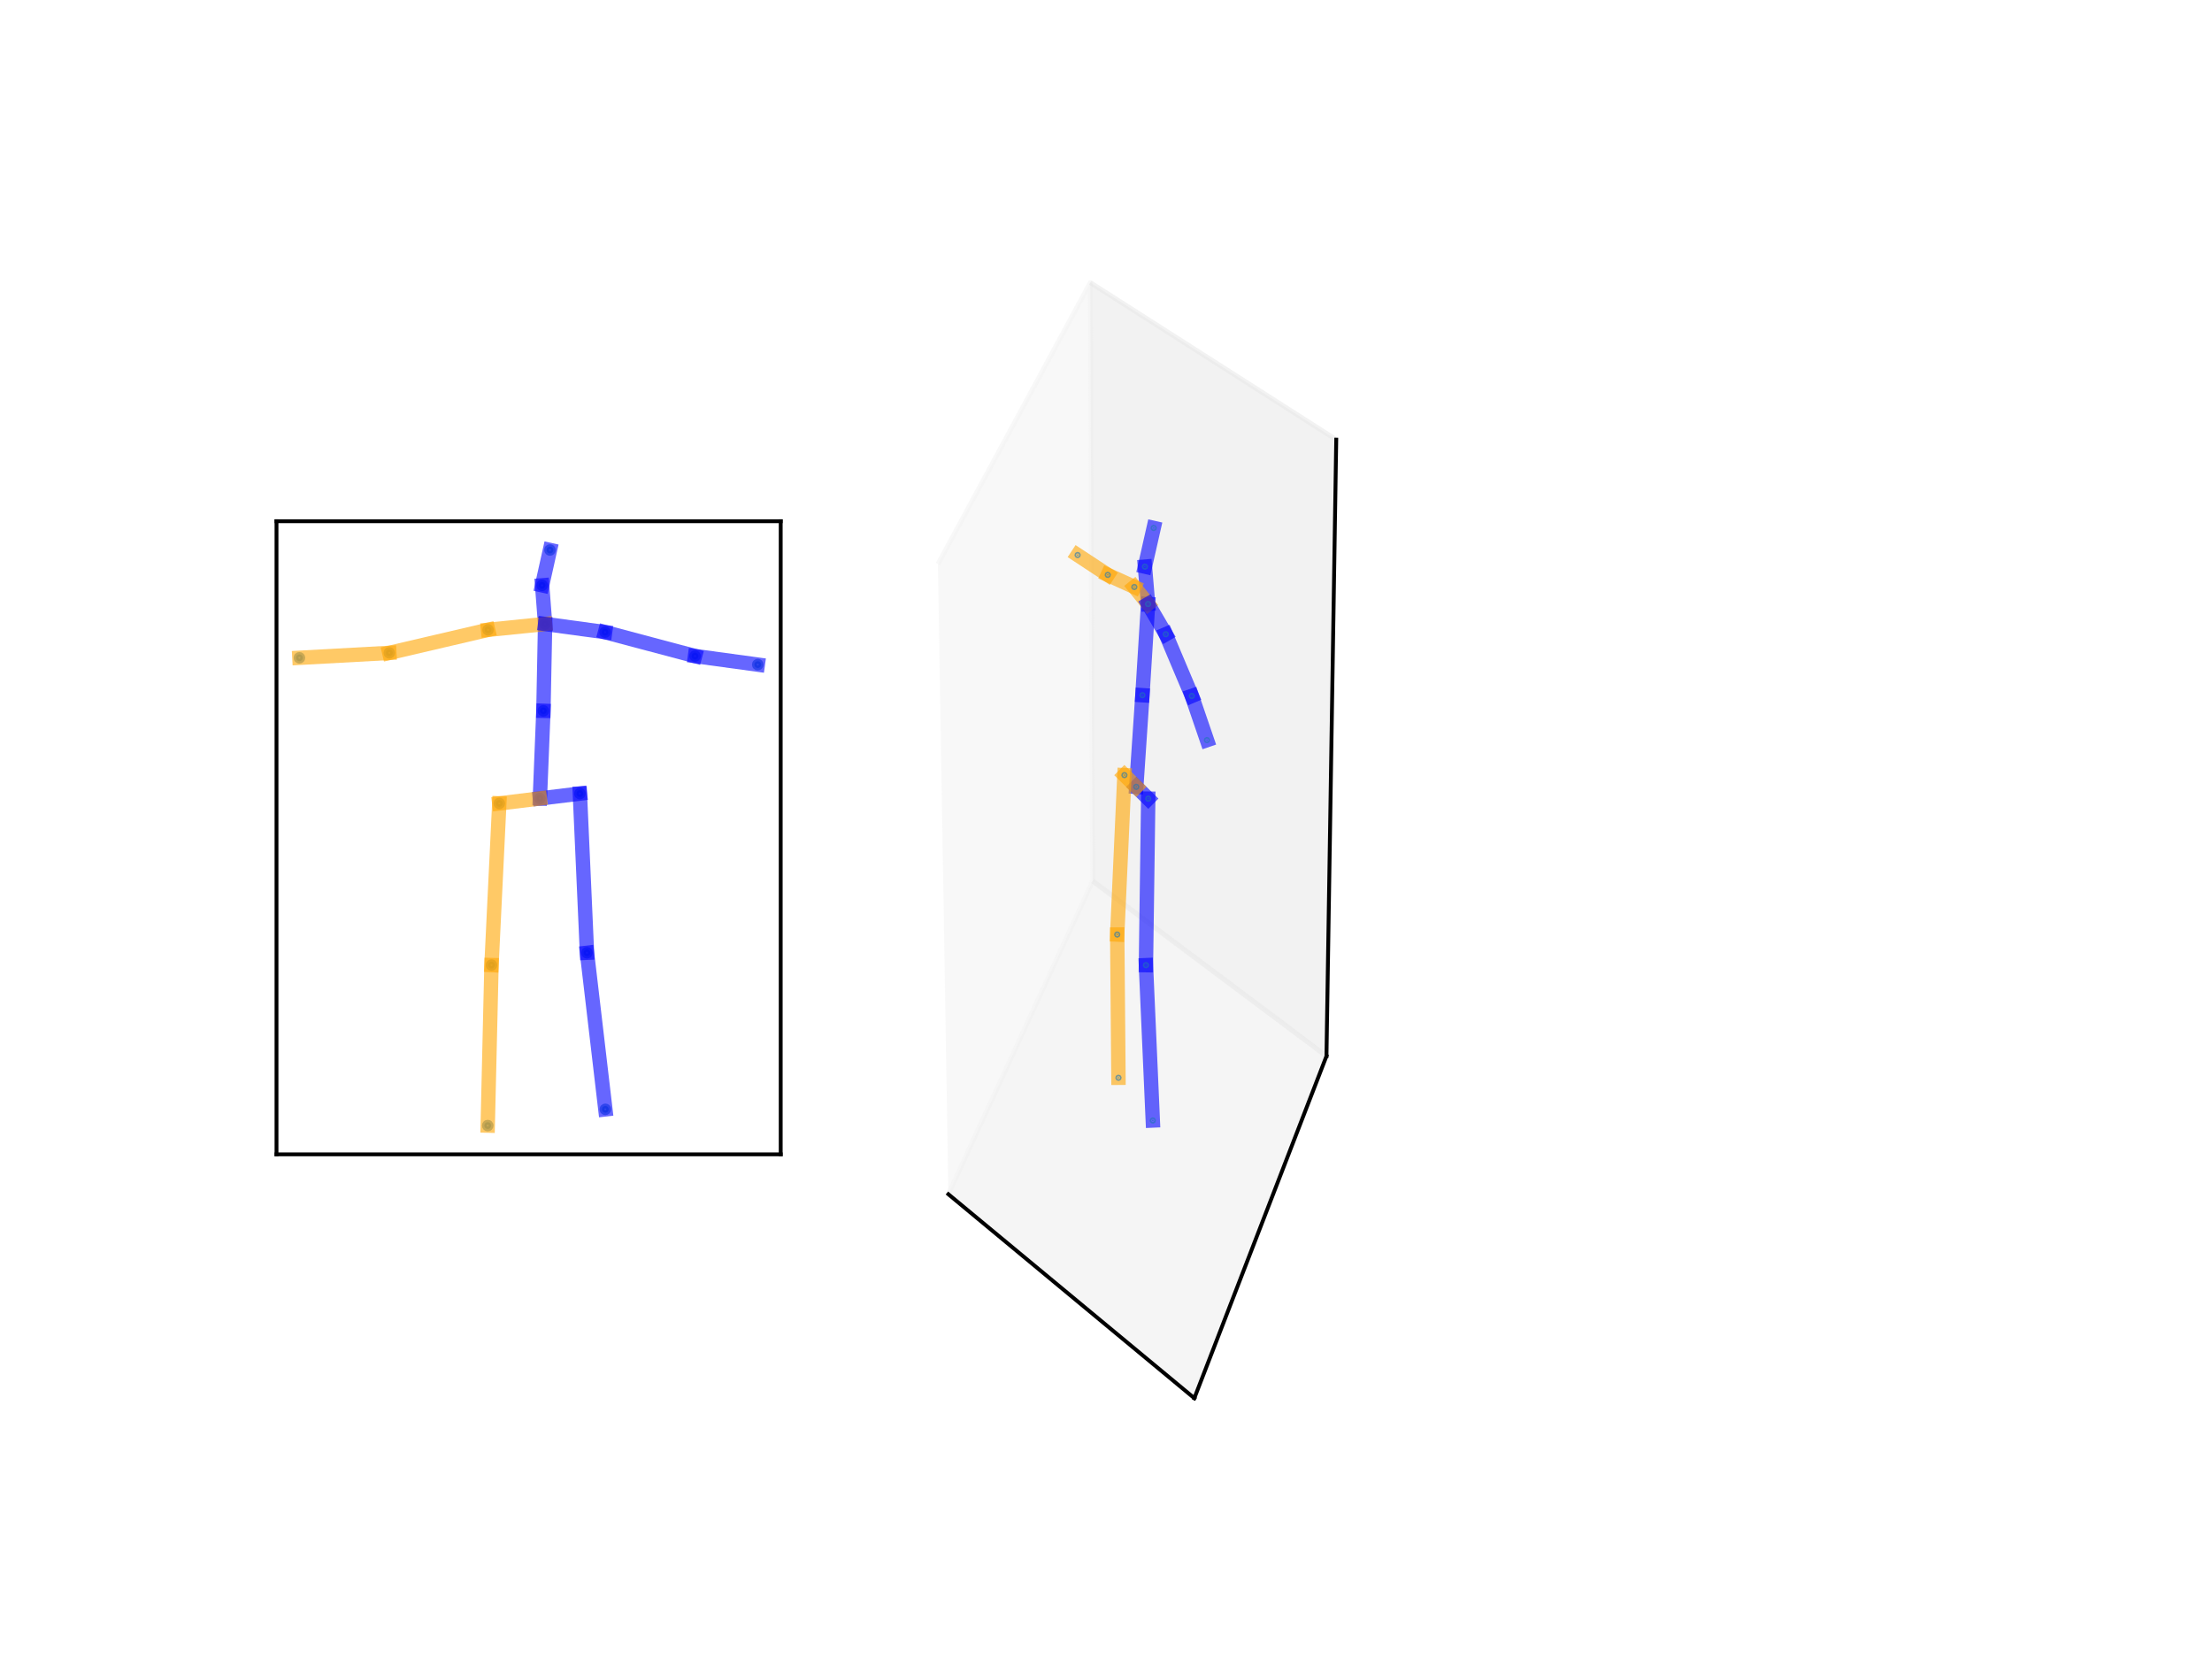<?xml version="1.0" encoding="utf-8" standalone="no"?>
<!DOCTYPE svg PUBLIC "-//W3C//DTD SVG 1.1//EN"
  "http://www.w3.org/Graphics/SVG/1.1/DTD/svg11.dtd">
<!-- Created with matplotlib (https://matplotlib.org/) -->
<svg height="345.6pt" version="1.1" viewBox="0 0 460.8 345.6" width="460.8pt" xmlns="http://www.w3.org/2000/svg" xmlns:xlink="http://www.w3.org/1999/xlink">
 <defs>
  <style type="text/css">
*{stroke-linecap:butt;stroke-linejoin:round;}
  </style>
 </defs>
 <g id="figure_1">
  <g id="patch_1">
   <path d="M 0 345.6 
L 460.8 345.6 
L 460.8 0 
L 0 0 
z
" style="fill:#ffffff;"/>
  </g>
  <g id="axes_1">
   <g id="patch_2">
    <path d="M 57.6 240.474 
L 162.635 240.474 
L 162.635 108.582 
L 57.6 108.582 
z
" style="fill:#ffffff;"/>
   </g>
   <g id="PathCollection_1">
    <defs>
     <path d="M 0 0.707 
C 0.188 0.707 0.367 0.633 0.5 0.5 
C 0.633 0.367 0.707 0.188 0.707 0 
C 0.707 -0.188 0.633 -0.367 0.5 -0.5 
C 0.367 -0.633 0.188 -0.707 0 -0.707 
C -0.188 -0.707 -0.367 -0.633 -0.5 -0.5 
C -0.633 -0.367 -0.707 -0.188 -0.707 0 
C -0.707 0.188 -0.633 0.367 -0.5 0.5 
C -0.367 0.633 -0.188 0.707 0 0.707 
z
" id="m272e6ce763" style="stroke:#1f77b4;stroke-opacity:0.6;"/>
    </defs>
    <g clip-path="url(#p862573709d)">
     <use style="fill:#1f77b4;fill-opacity:0.6;stroke:#1f77b4;stroke-opacity:0.6;" x="112.466" xlink:href="#m272e6ce763" y="166.331"/>
     <use style="fill:#1f77b4;fill-opacity:0.6;stroke:#1f77b4;stroke-opacity:0.6;" x="120.799" xlink:href="#m272e6ce763" y="165.318"/>
     <use style="fill:#1f77b4;fill-opacity:0.6;stroke:#1f77b4;stroke-opacity:0.6;" x="122.279" xlink:href="#m272e6ce763" y="198.483"/>
     <use style="fill:#1f77b4;fill-opacity:0.6;stroke:#1f77b4;stroke-opacity:0.6;" x="126.107" xlink:href="#m272e6ce763" y="231.094"/>
     <use style="fill:#1f77b4;fill-opacity:0.6;stroke:#1f77b4;stroke-opacity:0.6;" x="104.013" xlink:href="#m272e6ce763" y="167.364"/>
     <use style="fill:#1f77b4;fill-opacity:0.6;stroke:#1f77b4;stroke-opacity:0.6;" x="102.387" xlink:href="#m272e6ce763" y="201.045"/>
     <use style="fill:#1f77b4;fill-opacity:0.6;stroke:#1f77b4;stroke-opacity:0.6;" x="101.602" xlink:href="#m272e6ce763" y="234.479"/>
     <use style="fill:#1f77b4;fill-opacity:0.6;stroke:#1f77b4;stroke-opacity:0.6;" x="113.2" xlink:href="#m272e6ce763" y="148.075"/>
     <use style="fill:#1f77b4;fill-opacity:0.6;stroke:#1f77b4;stroke-opacity:0.6;" x="113.558" xlink:href="#m272e6ce763" y="129.986"/>
     <use style="fill:#1f77b4;fill-opacity:0.6;stroke:#1f77b4;stroke-opacity:0.6;" x="112.933" xlink:href="#m272e6ce763" y="121.93"/>
     <use style="fill:#1f77b4;fill-opacity:0.6;stroke:#1f77b4;stroke-opacity:0.6;" x="114.569" xlink:href="#m272e6ce763" y="114.577"/>
     <use style="fill:#1f77b4;fill-opacity:0.6;stroke:#1f77b4;stroke-opacity:0.6;" x="101.673" xlink:href="#m272e6ce763" y="131.204"/>
     <use style="fill:#1f77b4;fill-opacity:0.6;stroke:#1f77b4;stroke-opacity:0.6;" x="81.103" xlink:href="#m272e6ce763" y="136.008"/>
     <use style="fill:#1f77b4;fill-opacity:0.6;stroke:#1f77b4;stroke-opacity:0.6;" x="62.376" xlink:href="#m272e6ce763" y="137.031"/>
     <use style="fill:#1f77b4;fill-opacity:0.6;stroke:#1f77b4;stroke-opacity:0.6;" x="126.053" xlink:href="#m272e6ce763" y="131.688"/>
     <use style="fill:#1f77b4;fill-opacity:0.6;stroke:#1f77b4;stroke-opacity:0.6;" x="144.786" xlink:href="#m272e6ce763" y="136.67"/>
     <use style="fill:#1f77b4;fill-opacity:0.6;stroke:#1f77b4;stroke-opacity:0.6;" x="157.859" xlink:href="#m272e6ce763" y="138.453"/>
    </g>
   </g>
   <g id="matplotlib.axis_1"/>
   <g id="matplotlib.axis_2"/>
   <g id="line2d_1">
    <path clip-path="url(#p862573709d)" d="M 112.466 166.331 
L 113.2 148.075 
" style="fill:none;stroke:#0000ff;stroke-linecap:square;stroke-opacity:0.6;stroke-width:3;"/>
   </g>
   <g id="line2d_2">
    <path clip-path="url(#p862573709d)" d="M 113.2 148.075 
L 113.558 129.986 
" style="fill:none;stroke:#0000ff;stroke-linecap:square;stroke-opacity:0.6;stroke-width:3;"/>
   </g>
   <g id="line2d_3">
    <path clip-path="url(#p862573709d)" d="M 113.558 129.986 
L 112.933 121.93 
" style="fill:none;stroke:#0000ff;stroke-linecap:square;stroke-opacity:0.6;stroke-width:3;"/>
   </g>
   <g id="line2d_4">
    <path clip-path="url(#p862573709d)" d="M 112.933 121.93 
L 114.569 114.577 
" style="fill:none;stroke:#0000ff;stroke-linecap:square;stroke-opacity:0.6;stroke-width:3;"/>
   </g>
   <g id="line2d_5">
    <path clip-path="url(#p862573709d)" d="M 113.558 129.986 
L 101.673 131.204 
" style="fill:none;stroke:#ffa500;stroke-linecap:square;stroke-opacity:0.6;stroke-width:3;"/>
   </g>
   <g id="line2d_6">
    <path clip-path="url(#p862573709d)" d="M 101.673 131.204 
L 81.103 136.008 
" style="fill:none;stroke:#ffa500;stroke-linecap:square;stroke-opacity:0.6;stroke-width:3;"/>
   </g>
   <g id="line2d_7">
    <path clip-path="url(#p862573709d)" d="M 81.103 136.008 
L 62.376 137.031 
" style="fill:none;stroke:#ffa500;stroke-linecap:square;stroke-opacity:0.6;stroke-width:3;"/>
   </g>
   <g id="line2d_8">
    <path clip-path="url(#p862573709d)" d="M 113.558 129.986 
L 126.053 131.688 
" style="fill:none;stroke:#0000ff;stroke-linecap:square;stroke-opacity:0.6;stroke-width:3;"/>
   </g>
   <g id="line2d_9">
    <path clip-path="url(#p862573709d)" d="M 126.053 131.688 
L 144.786 136.67 
" style="fill:none;stroke:#0000ff;stroke-linecap:square;stroke-opacity:0.6;stroke-width:3;"/>
   </g>
   <g id="line2d_10">
    <path clip-path="url(#p862573709d)" d="M 144.786 136.67 
L 157.859 138.453 
" style="fill:none;stroke:#0000ff;stroke-linecap:square;stroke-opacity:0.6;stroke-width:3;"/>
   </g>
   <g id="line2d_11">
    <path clip-path="url(#p862573709d)" d="M 112.466 166.331 
L 120.799 165.318 
" style="fill:none;stroke:#0000ff;stroke-linecap:square;stroke-opacity:0.6;stroke-width:3;"/>
   </g>
   <g id="line2d_12">
    <path clip-path="url(#p862573709d)" d="M 120.799 165.318 
L 122.279 198.483 
" style="fill:none;stroke:#0000ff;stroke-linecap:square;stroke-opacity:0.6;stroke-width:3;"/>
   </g>
   <g id="line2d_13">
    <path clip-path="url(#p862573709d)" d="M 122.279 198.483 
L 126.107 231.094 
" style="fill:none;stroke:#0000ff;stroke-linecap:square;stroke-opacity:0.6;stroke-width:3;"/>
   </g>
   <g id="line2d_14">
    <path clip-path="url(#p862573709d)" d="M 112.466 166.331 
L 104.013 167.364 
" style="fill:none;stroke:#ffa500;stroke-linecap:square;stroke-opacity:0.6;stroke-width:3;"/>
   </g>
   <g id="line2d_15">
    <path clip-path="url(#p862573709d)" d="M 104.013 167.364 
L 102.387 201.045 
" style="fill:none;stroke:#ffa500;stroke-linecap:square;stroke-opacity:0.6;stroke-width:3;"/>
   </g>
   <g id="line2d_16">
    <path clip-path="url(#p862573709d)" d="M 102.387 201.045 
L 101.602 234.479 
" style="fill:none;stroke:#ffa500;stroke-linecap:square;stroke-opacity:0.6;stroke-width:3;"/>
   </g>
   <g id="patch_3">
    <path d="M 57.6 240.474 
L 57.6 108.582 
" style="fill:none;stroke:#000000;stroke-linecap:square;stroke-linejoin:miter;stroke-width:0.8;"/>
   </g>
   <g id="patch_4">
    <path d="M 162.635 240.474 
L 162.635 108.582 
" style="fill:none;stroke:#000000;stroke-linecap:square;stroke-linejoin:miter;stroke-width:0.8;"/>
   </g>
   <g id="patch_5">
    <path d="M 57.6 240.474 
L 162.635 240.474 
" style="fill:none;stroke:#000000;stroke-linecap:square;stroke-linejoin:miter;stroke-width:0.8;"/>
   </g>
   <g id="patch_6">
    <path d="M 57.6 108.582 
L 162.635 108.582 
" style="fill:none;stroke:#000000;stroke-linecap:square;stroke-linejoin:miter;stroke-width:0.8;"/>
   </g>
  </g>
  <g id="patch_7">
   <path d="M 183.642 307.584 
L 288.678 307.584 
L 288.678 41.472 
L 183.642 41.472 
z
" style="fill:#ffffff;"/>
  </g>
  <g id="pane3d_1">
   <g id="patch_8">
    <path d="M 197.566 248.783 
L 227.628 183.538 
L 227.128 58.866 
L 195.39 117.487 
" style="fill:#f2f2f2;opacity:0.5;stroke:#f2f2f2;stroke-linejoin:miter;"/>
   </g>
  </g>
  <g id="pane3d_2">
   <g id="patch_9">
    <path d="M 227.628 183.538 
L 276.325 220.014 
L 278.363 91.583 
L 227.128 58.866 
" style="fill:#e6e6e6;opacity:0.5;stroke:#e6e6e6;stroke-linejoin:miter;"/>
   </g>
  </g>
  <g id="pane3d_3">
   <g id="patch_10">
    <path d="M 197.566 248.783 
L 248.802 291.265 
L 276.325 220.014 
L 227.628 183.538 
" style="fill:#ececec;opacity:0.5;stroke:#ececec;stroke-linejoin:miter;"/>
   </g>
  </g>
  <g id="axis3d_1">
   <g id="line2d_17">
    <path d="M 197.566 248.783 
L 248.802 291.265 
" style="fill:none;stroke:#000000;stroke-linecap:square;stroke-width:0.8;"/>
   </g>
  </g>
  <g id="axis3d_2">
   <g id="line2d_18">
    <path d="M 276.325 220.014 
L 248.802 291.265 
" style="fill:none;stroke:#000000;stroke-linecap:square;stroke-width:0.8;"/>
   </g>
  </g>
  <g id="axis3d_3">
   <g id="line2d_19">
    <path d="M 276.325 220.014 
L 278.363 91.583 
" style="fill:none;stroke:#000000;stroke-linecap:square;stroke-width:0.8;"/>
   </g>
  </g>
  <g id="axes_2">
   <g id="line2d_20">
    <path clip-path="url(#pa36a1a1b70)" d="M 236.705 163.912 
L 237.985 144.824 
" style="fill:none;stroke:#0000ff;stroke-linecap:square;stroke-opacity:0.6;stroke-width:3;"/>
   </g>
   <g id="line2d_21">
    <path clip-path="url(#pa36a1a1b70)" d="M 237.985 144.824 
L 239.165 125.83 
" style="fill:none;stroke:#0000ff;stroke-linecap:square;stroke-opacity:0.6;stroke-width:3;"/>
   </g>
   <g id="line2d_22">
    <path clip-path="url(#pa36a1a1b70)" d="M 239.165 125.83 
L 238.51 118.039 
" style="fill:none;stroke:#0000ff;stroke-linecap:square;stroke-opacity:0.6;stroke-width:3;"/>
   </g>
   <g id="line2d_23">
    <path clip-path="url(#pa36a1a1b70)" d="M 238.51 118.039 
L 240.336 109.985 
" style="fill:none;stroke:#0000ff;stroke-linecap:square;stroke-opacity:0.6;stroke-width:3;"/>
   </g>
   <g id="line2d_24">
    <path clip-path="url(#pa36a1a1b70)" d="M 239.165 125.83 
L 236.297 122.28 
" style="fill:none;stroke:#ffa500;stroke-linecap:square;stroke-opacity:0.6;stroke-width:3;"/>
   </g>
   <g id="line2d_25">
    <path clip-path="url(#pa36a1a1b70)" d="M 236.297 122.28 
L 230.77 119.76 
" style="fill:none;stroke:#ffa500;stroke-linecap:square;stroke-opacity:0.6;stroke-width:3;"/>
   </g>
   <g id="line2d_26">
    <path clip-path="url(#pa36a1a1b70)" d="M 230.77 119.76 
L 224.489 115.626 
" style="fill:none;stroke:#ffa500;stroke-linecap:square;stroke-opacity:0.6;stroke-width:3;"/>
   </g>
   <g id="line2d_27">
    <path clip-path="url(#pa36a1a1b70)" d="M 239.165 125.83 
L 242.854 132.12 
" style="fill:none;stroke:#0000ff;stroke-linecap:square;stroke-opacity:0.6;stroke-width:3;"/>
   </g>
   <g id="line2d_28">
    <path clip-path="url(#pa36a1a1b70)" d="M 242.854 132.12 
L 248.282 144.973 
" style="fill:none;stroke:#0000ff;stroke-linecap:square;stroke-opacity:0.6;stroke-width:3;"/>
   </g>
   <g id="line2d_29">
    <path clip-path="url(#pa36a1a1b70)" d="M 248.282 144.973 
L 251.434 154.174 
" style="fill:none;stroke:#0000ff;stroke-linecap:square;stroke-opacity:0.6;stroke-width:3;"/>
   </g>
   <g id="line2d_30">
    <path clip-path="url(#pa36a1a1b70)" d="M 236.705 163.912 
L 239.197 166.375 
" style="fill:none;stroke:#0000ff;stroke-linecap:square;stroke-opacity:0.6;stroke-width:3;"/>
   </g>
   <g id="line2d_31">
    <path clip-path="url(#pa36a1a1b70)" d="M 239.197 166.375 
L 238.721 201.062 
" style="fill:none;stroke:#0000ff;stroke-linecap:square;stroke-opacity:0.6;stroke-width:3;"/>
   </g>
   <g id="line2d_32">
    <path clip-path="url(#pa36a1a1b70)" d="M 238.721 201.062 
L 240.147 233.42 
" style="fill:none;stroke:#0000ff;stroke-linecap:square;stroke-opacity:0.6;stroke-width:3;"/>
   </g>
   <g id="line2d_33">
    <path clip-path="url(#pa36a1a1b70)" d="M 236.705 163.912 
L 234.239 161.473 
" style="fill:none;stroke:#ffa500;stroke-linecap:square;stroke-opacity:0.6;stroke-width:3;"/>
   </g>
   <g id="line2d_34">
    <path clip-path="url(#pa36a1a1b70)" d="M 234.239 161.473 
L 232.738 194.683 
" style="fill:none;stroke:#ffa500;stroke-linecap:square;stroke-opacity:0.6;stroke-width:3;"/>
   </g>
   <g id="line2d_35">
    <path clip-path="url(#pa36a1a1b70)" d="M 232.738 194.683 
L 232.995 224.518 
" style="fill:none;stroke:#ffa500;stroke-linecap:square;stroke-opacity:0.6;stroke-width:3;"/>
   </g>
   <g id="line2d_36">
    <path clip-path="url(#pa36a1a1b70)" d="M 202.617 238.956 
" style="fill:none;stroke:#ffffff;stroke-linecap:square;stroke-width:1.5;"/>
   </g>
   <g id="line2d_37">
    <path clip-path="url(#pa36a1a1b70)" d="M 200.966 124.552 
" style="fill:none;stroke:#ffffff;stroke-linecap:square;stroke-width:1.5;"/>
   </g>
   <g id="line2d_38">
    <path clip-path="url(#pa36a1a1b70)" d="M 228.805 182.048 
" style="fill:none;stroke:#ffffff;stroke-linecap:square;stroke-width:1.5;"/>
   </g>
   <g id="line2d_39">
    <path clip-path="url(#pa36a1a1b70)" d="M 228.418 72.7 
" style="fill:none;stroke:#ffffff;stroke-linecap:square;stroke-width:1.5;"/>
   </g>
   <g id="line2d_40">
    <path clip-path="url(#pa36a1a1b70)" d="M 247.328 275.459 
" style="fill:none;stroke:#ffffff;stroke-linecap:square;stroke-width:1.5;"/>
   </g>
   <g id="line2d_41">
    <path clip-path="url(#pa36a1a1b70)" d="M 247.808 157.975 
" style="fill:none;stroke:#ffffff;stroke-linecap:square;stroke-width:1.5;"/>
   </g>
   <g id="line2d_42">
    <path clip-path="url(#pa36a1a1b70)" d="M 271.57 213.991 
" style="fill:none;stroke:#ffffff;stroke-linecap:square;stroke-width:1.5;"/>
   </g>
   <g id="line2d_43">
    <path clip-path="url(#pa36a1a1b70)" d="M 273.128 101.766 
" style="fill:none;stroke:#ffffff;stroke-linecap:square;stroke-width:1.5;"/>
   </g>
   <g id="Path3DCollection_1">
    <defs>
     <path d="M 0 0.158 
C 0.042 0.158 0.082 0.141 0.112 0.112 
C 0.141 0.082 0.158 0.042 0.158 0 
C 0.158 -0.042 0.141 -0.082 0.112 -0.112 
C 0.082 -0.141 0.042 -0.158 0 -0.158 
C -0.042 -0.158 -0.082 -0.141 -0.112 -0.112 
C -0.141 -0.082 -0.158 -0.042 -0.158 0 
C -0.158 0.042 -0.141 0.082 -0.112 0.112 
C -0.082 0.141 -0.042 0.158 0 0.158 
z
" id="C0_0_0cf3310b26"/>
    </defs>
    <g clip-path="url(#pa36a1a1b70)">
     <use style="fill:#1f77b4;fill-opacity:0.6;stroke:#1f77b4;stroke-opacity:0.6;" x="236.705" xlink:href="#C0_0_0cf3310b26" y="163.912"/>
    </g>
    <g clip-path="url(#pa36a1a1b70)">
     <use style="fill:#1f77b4;fill-opacity:0.6;stroke:#1f77b4;stroke-opacity:0.6;" x="239.197" xlink:href="#C0_0_0cf3310b26" y="166.375"/>
    </g>
    <g clip-path="url(#pa36a1a1b70)">
     <use style="fill:#1f77b4;fill-opacity:0.6;stroke:#1f77b4;stroke-opacity:0.6;" x="238.721" xlink:href="#C0_0_0cf3310b26" y="201.062"/>
    </g>
    <g clip-path="url(#pa36a1a1b70)">
     <use style="fill:#1f77b4;fill-opacity:0.6;stroke:#1f77b4;stroke-opacity:0.6;" x="240.147" xlink:href="#C0_0_0cf3310b26" y="233.42"/>
    </g>
    <g clip-path="url(#pa36a1a1b70)">
     <use style="fill:#1f77b4;fill-opacity:0.6;stroke:#1f77b4;stroke-opacity:0.6;" x="234.239" xlink:href="#C0_0_0cf3310b26" y="161.473"/>
    </g>
    <g clip-path="url(#pa36a1a1b70)">
     <use style="fill:#1f77b4;fill-opacity:0.6;stroke:#1f77b4;stroke-opacity:0.6;" x="232.738" xlink:href="#C0_0_0cf3310b26" y="194.683"/>
    </g>
    <g clip-path="url(#pa36a1a1b70)">
     <use style="fill:#1f77b4;fill-opacity:0.6;stroke:#1f77b4;stroke-opacity:0.6;" x="232.995" xlink:href="#C0_0_0cf3310b26" y="224.518"/>
    </g>
    <g clip-path="url(#pa36a1a1b70)">
     <use style="fill:#1f77b4;fill-opacity:0.6;stroke:#1f77b4;stroke-opacity:0.6;" x="237.985" xlink:href="#C0_0_0cf3310b26" y="144.824"/>
    </g>
    <g clip-path="url(#pa36a1a1b70)">
     <use style="fill:#1f77b4;fill-opacity:0.6;stroke:#1f77b4;stroke-opacity:0.6;" x="239.165" xlink:href="#C0_0_0cf3310b26" y="125.83"/>
    </g>
    <g clip-path="url(#pa36a1a1b70)">
     <use style="fill:#1f77b4;fill-opacity:0.6;stroke:#1f77b4;stroke-opacity:0.6;" x="238.51" xlink:href="#C0_0_0cf3310b26" y="118.039"/>
    </g>
    <g clip-path="url(#pa36a1a1b70)">
     <use style="fill:#1f77b4;fill-opacity:0.6;stroke:#1f77b4;stroke-opacity:0.6;" x="240.336" xlink:href="#C0_0_0cf3310b26" y="109.985"/>
    </g>
    <g clip-path="url(#pa36a1a1b70)">
     <use style="fill:#1f77b4;fill-opacity:0.6;stroke:#1f77b4;stroke-opacity:0.6;" x="236.297" xlink:href="#C0_0_0cf3310b26" y="122.28"/>
    </g>
    <g clip-path="url(#pa36a1a1b70)">
     <use style="fill:#1f77b4;fill-opacity:0.6;stroke:#1f77b4;stroke-opacity:0.6;" x="230.77" xlink:href="#C0_0_0cf3310b26" y="119.76"/>
    </g>
    <g clip-path="url(#pa36a1a1b70)">
     <use style="fill:#1f77b4;fill-opacity:0.6;stroke:#1f77b4;stroke-opacity:0.6;" x="224.489" xlink:href="#C0_0_0cf3310b26" y="115.626"/>
    </g>
    <g clip-path="url(#pa36a1a1b70)">
     <use style="fill:#1f77b4;fill-opacity:0.6;stroke:#1f77b4;stroke-opacity:0.6;" x="242.854" xlink:href="#C0_0_0cf3310b26" y="132.12"/>
    </g>
    <g clip-path="url(#pa36a1a1b70)">
     <use style="fill:#1f77b4;fill-opacity:0.6;stroke:#1f77b4;stroke-opacity:0.6;" x="248.282" xlink:href="#C0_0_0cf3310b26" y="144.973"/>
    </g>
    <g clip-path="url(#pa36a1a1b70)">
     <use style="fill:#1f77b4;fill-opacity:0.6;stroke:#1f77b4;stroke-opacity:0.6;" x="251.434" xlink:href="#C0_0_0cf3310b26" y="154.174"/>
    </g>
   </g>
  </g>
 </g>
 <defs>
  <clipPath id="p862573709d">
   <rect height="131.893" width="105.035" x="57.6" y="108.582"/>
  </clipPath>
  <clipPath id="pa36a1a1b70">
   <rect height="266.112" width="105.035" x="183.642" y="41.472"/>
  </clipPath>
 </defs>
</svg>
